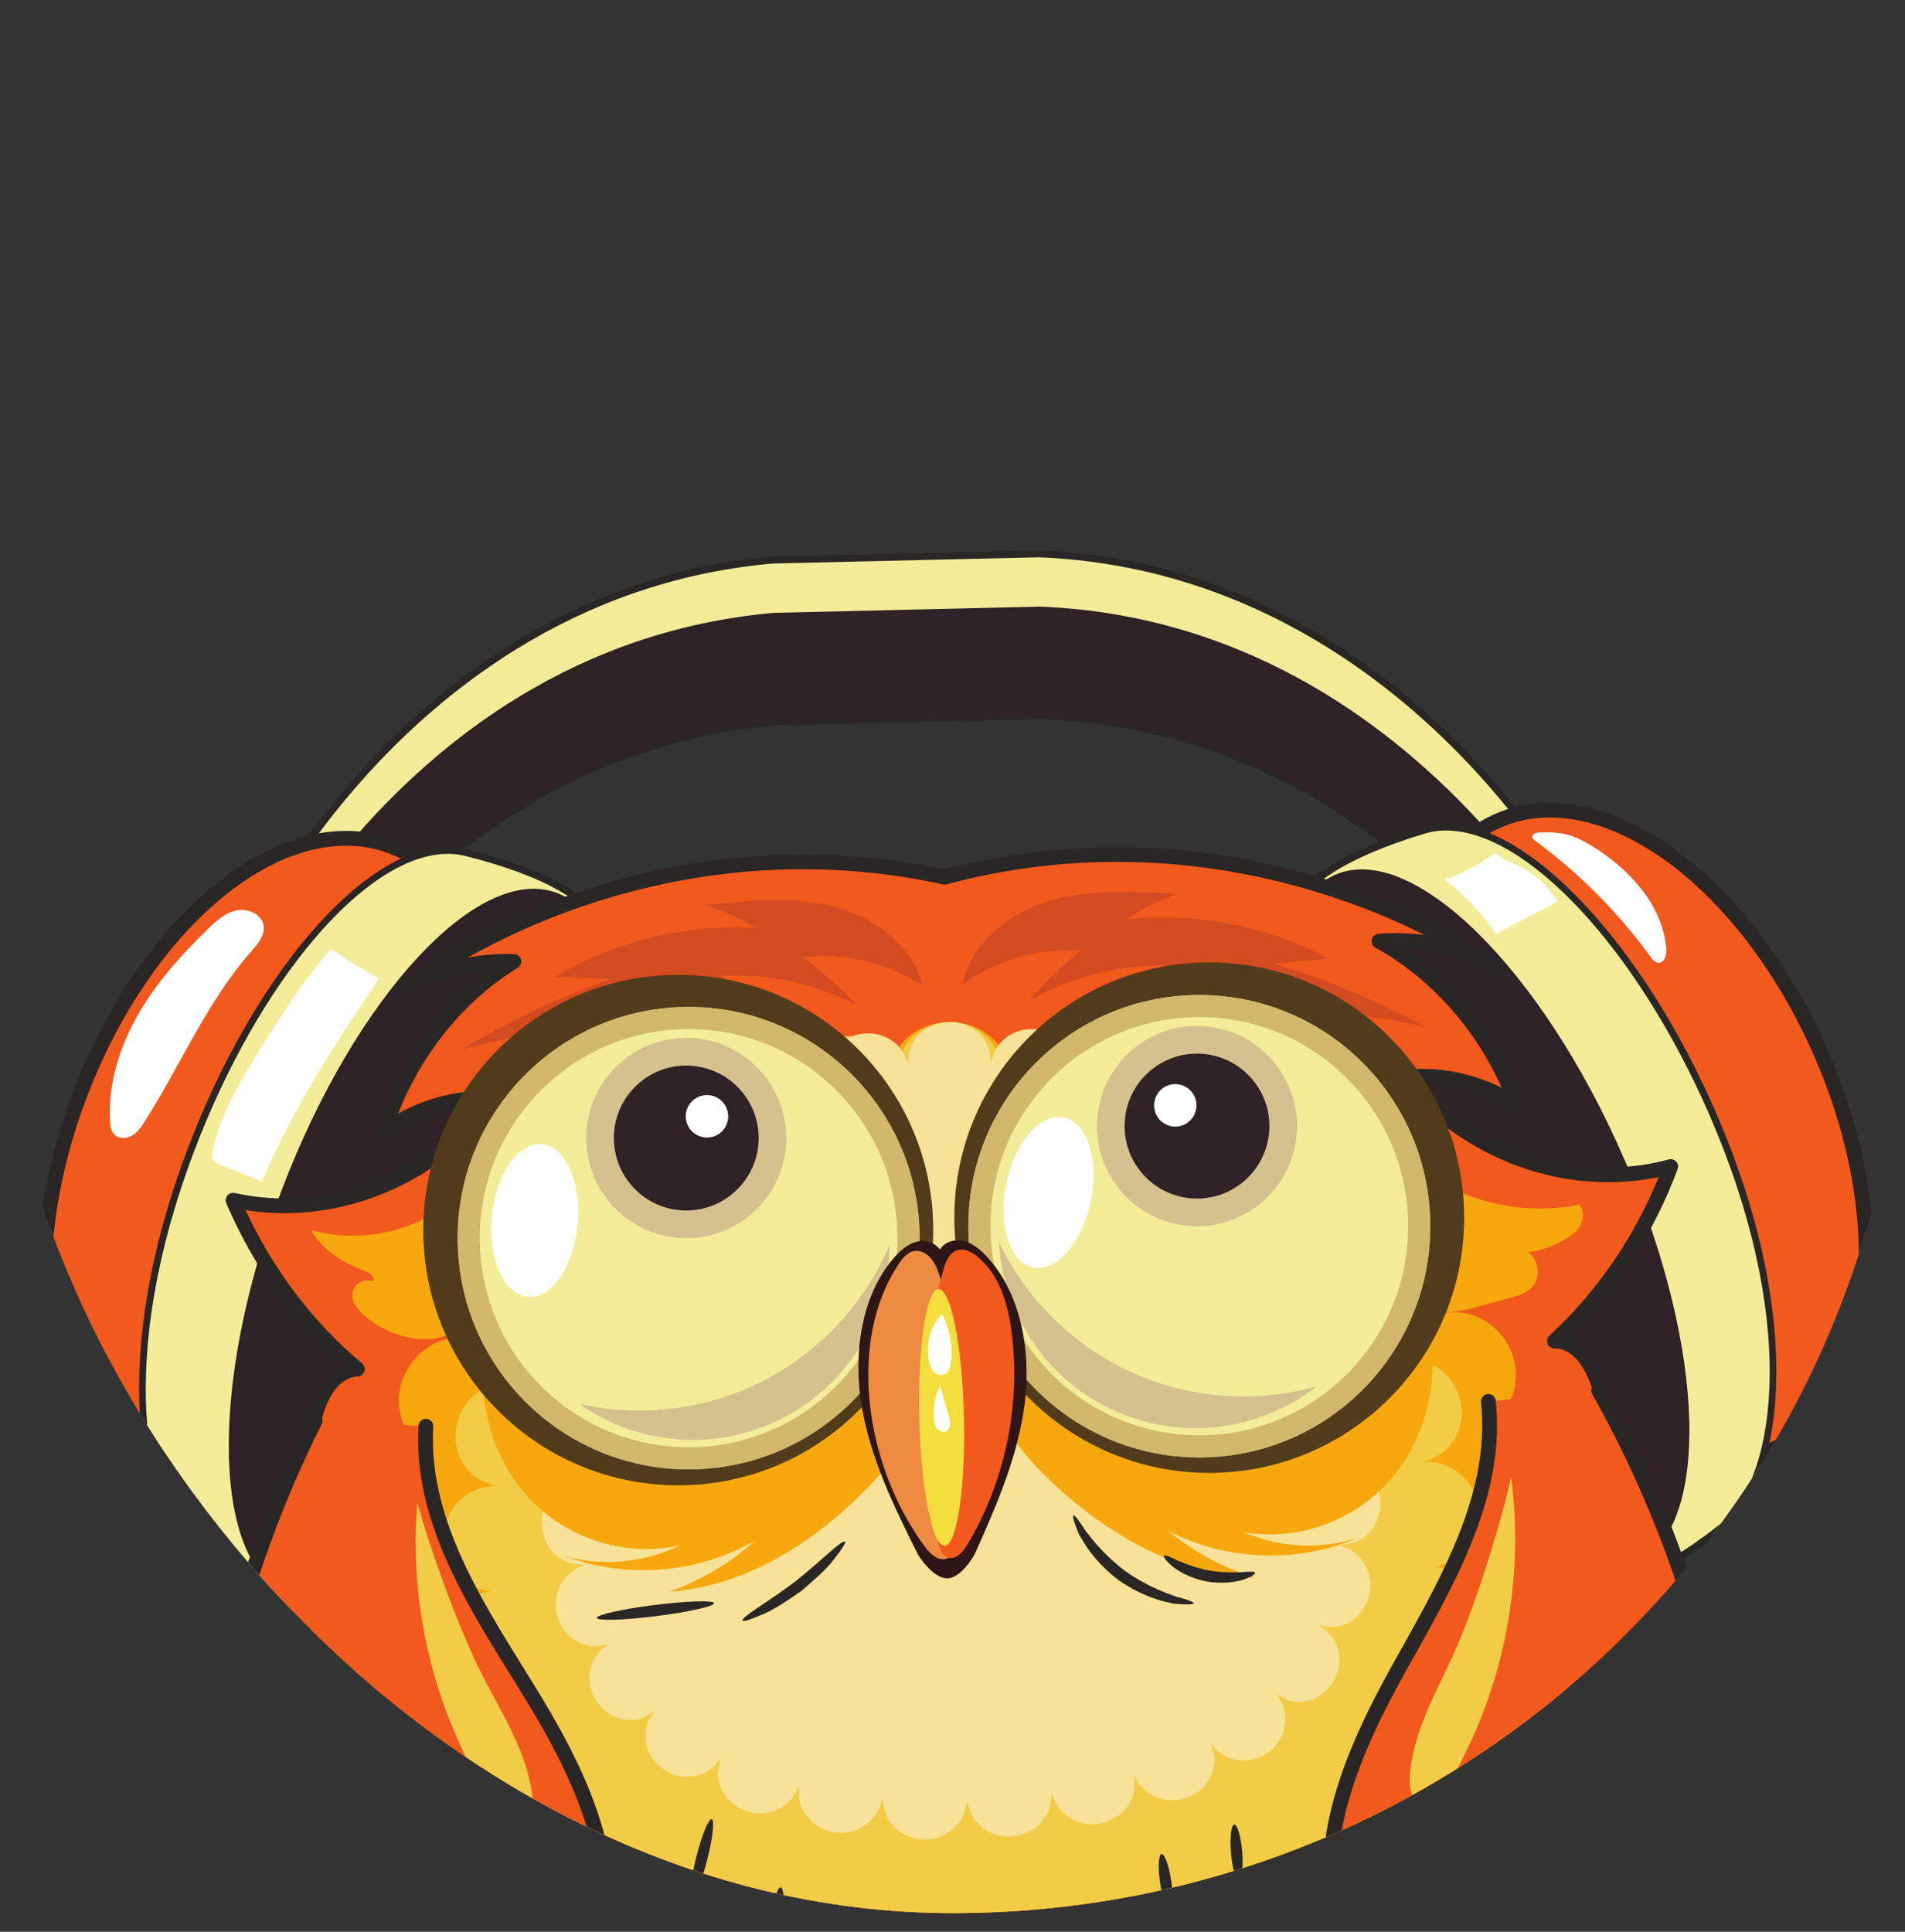 <svg width="72" height="73" viewBox="0 0 72 73" fill="none" xmlns="http://www.w3.org/2000/svg">
<rect x="0" y="0" width="72" height="73" fill="#333333" stroke="none"/>
<g clip-path="url(#clip0_5605_48579)">
<path d="M29.352 27.278L39.414 27.042C48.077 27.392 54.017 32.538 57.468 36.879L60.992 36.797C60.998 36.267 54.143 21.529 39.271 20.929L34.323 21.044L34.157 21.048L29.209 21.164C14.382 22.46 8.226 37.502 8.254 38.031L11.778 37.949C15.022 33.451 20.715 28.033 29.352 27.278Z" fill="#F3ED99"/>
<path d="M57.53 36.747L60.825 36.669C60.558 35.898 58.822 32.397 55.556 28.917C52.35 25.503 46.922 21.369 39.265 21.06L29.211 21.295C21.585 21.962 16.356 26.346 13.316 29.906C10.214 33.535 8.644 37.113 8.413 37.896L11.708 37.819C14.94 33.359 20.611 27.91 29.34 27.147L39.41 26.911C48.173 27.265 54.095 32.443 57.53 36.747ZM60.994 36.928L57.471 37.011C57.431 37.012 57.391 36.993 57.364 36.962C53.97 32.69 48.097 27.525 39.408 27.174L29.354 27.409C20.699 28.166 15.077 33.6 11.883 38.026C11.86 38.059 11.822 38.079 11.78 38.08L8.256 38.163C8.185 38.164 8.126 38.109 8.122 38.038C8.103 37.667 9.76 33.684 13.061 29.8C16.14 26.175 21.44 21.711 29.197 21.033L39.267 20.797C47.057 21.112 52.558 25.323 55.806 28.8C59.284 32.525 61.127 36.426 61.122 36.798C61.124 36.869 61.068 36.926 60.994 36.928Z" fill="#292625"/>
<path d="M29.352 27.278L39.413 27.043C49.435 27.448 55.816 34.271 58.91 38.842L61.038 38.792C61.044 38.262 54.189 23.524 39.317 22.923L34.369 23.039L34.203 23.043L29.255 23.159C14.428 24.455 8.272 39.497 8.3 40.026L10.431 39.976C13.308 35.266 19.36 28.151 29.352 27.278Z" fill="#2E2227"/>
<path d="M17.361 46.831C14.819 53.526 9.547 57.731 5.584 56.224C1.624 54.717 0.471 48.069 3.013 41.375C5.555 34.681 10.828 30.476 14.787 31.983C18.75 33.49 19.9 40.138 17.361 46.831Z" fill="#F2591D"/>
<path d="M12.978 31.958C9.36 32.042 5.37 35.956 3.276 41.474C0.793 48.014 1.872 54.513 5.683 55.963C6.221 56.167 6.795 56.263 7.394 56.249C11.014 56.165 15.005 52.251 17.099 46.733C18.311 43.541 18.714 40.266 18.238 37.51C17.77 34.806 16.508 32.937 14.689 32.244C14.154 32.04 13.576 31.944 12.978 31.958ZM7.407 56.807C6.738 56.823 6.089 56.715 5.485 56.485C1.388 54.926 0.16 48.103 2.754 41.276C4.927 35.55 9.127 31.489 12.965 31.399C13.637 31.384 14.283 31.492 14.886 31.722C16.899 32.487 18.285 34.509 18.787 37.415C19.281 40.268 18.867 43.648 17.621 46.931C15.447 52.656 11.248 56.718 7.407 56.807Z" fill="#292625"/>
<path d="M17.947 47.539C15.163 54.874 16.863 65.68 7.545 59.01C5.034 57.067 4.431 50.792 7.215 43.457C9.999 36.123 14.549 31.444 17.623 32.219C28.487 34.957 20.732 40.205 17.947 47.539Z" fill="#F3ED99"/>
<path d="M16.863 32.267C13.788 32.339 9.782 37.065 7.337 43.504C4.444 51.126 5.325 57.128 7.624 58.906C9.599 60.319 11.138 60.993 12.326 60.965C14.858 60.906 15.512 57.545 16.266 53.654C16.669 51.581 17.086 49.437 17.826 47.493C18.572 45.522 19.695 43.675 20.683 42.045C22.263 39.444 23.625 37.197 22.909 35.446C22.366 34.126 20.629 33.112 17.589 32.346C17.36 32.288 17.115 32.261 16.863 32.267ZM12.332 61.228C11.084 61.257 9.492 60.567 7.469 59.117C5.092 57.278 4.153 51.151 7.093 43.411C9.573 36.876 13.68 32.079 16.857 32.005C17.132 31.998 17.401 32.027 17.654 32.091C20.82 32.89 22.569 33.924 23.151 35.347C23.919 37.22 22.522 39.52 20.907 42.182C19.923 43.801 18.809 45.637 18.069 47.586C17.34 49.509 16.925 51.642 16.524 53.704C15.747 57.707 15.074 61.164 12.332 61.228Z" fill="#292625"/>
<path d="M21.375 49.064C18.591 56.398 13.931 61.43 10.967 60.303C8.006 59.176 7.858 52.316 10.642 44.982C13.429 37.648 18.087 32.616 21.05 33.743C24.014 34.871 24.159 41.73 21.375 49.064Z" fill="#2E2227"/>
<path d="M54.763 45.956C57.615 52.524 63.079 56.478 66.966 54.787C70.852 53.097 71.692 46.402 68.84 39.834C65.988 33.267 60.524 29.313 56.639 31.003C52.752 32.694 51.913 39.389 54.763 45.956Z" fill="#F2591D"/>
<path d="M58.443 30.894C57.847 30.908 57.276 31.031 56.751 31.26C53.011 32.886 52.235 39.429 55.021 45.845C57.371 51.259 61.54 54.982 65.161 54.897C65.759 54.883 66.328 54.76 66.853 54.531C68.641 53.755 69.811 51.828 70.152 49.105C70.502 46.33 69.943 43.077 68.583 39.946C66.233 34.531 62.064 30.809 58.443 30.894ZM65.174 55.455C61.333 55.545 56.948 51.685 54.509 46.068C51.601 39.369 52.506 32.497 56.529 30.747C57.121 30.49 57.761 30.351 58.43 30.335C62.271 30.245 66.656 34.106 69.095 39.723C70.493 42.945 71.066 46.301 70.707 49.175C70.34 52.101 69.05 54.185 67.078 55.043C66.483 55.301 65.843 55.44 65.174 55.455Z" fill="#292625"/>
<path d="M54.211 46.691C57.336 53.887 56.144 64.761 65.139 57.662C67.556 55.604 67.865 49.307 64.741 42.111C61.617 34.915 56.853 30.454 53.819 31.372C43.095 34.615 51.087 39.495 54.211 46.691Z" fill="#F3ED99"/>
<path d="M54.581 31.385C54.329 31.39 54.086 31.428 53.859 31.497C50.859 32.404 49.17 33.499 48.69 34.843C48.057 36.625 49.523 38.806 51.223 41.331C52.286 42.912 53.494 44.704 54.332 46.639C55.161 48.546 55.678 50.667 56.178 52.72C57.113 56.572 57.923 59.898 60.455 59.839C61.644 59.811 63.149 59.066 65.059 57.559C67.267 55.678 67.869 49.641 64.622 42.163C61.878 35.846 57.656 31.313 54.581 31.385ZM60.461 60.102C57.72 60.166 56.886 56.744 55.922 52.782C55.425 50.741 54.911 48.63 54.093 46.743C53.26 44.831 52.064 43.049 51.006 41.477C49.268 38.894 47.764 36.662 48.444 34.755C48.959 33.306 50.654 32.192 53.782 31.246C54.033 31.17 54.3 31.128 54.575 31.122C57.752 31.048 62.078 35.647 64.862 42.059C68.16 49.653 67.509 55.817 65.224 57.762C63.265 59.308 61.708 60.073 60.461 60.102Z" fill="#292625"/>
<path d="M50.859 48.374C53.983 55.57 58.874 60.378 61.779 59.114C64.687 57.849 64.513 50.99 61.386 43.795C58.262 36.599 53.372 31.791 50.467 33.055C47.559 34.32 47.732 41.178 50.859 48.374Z" fill="#2E2227"/>
<path d="M58.752 50.675C60.676 48.911 62.198 46.627 63.147 44.082C59.581 45.057 55.559 43.705 53.1 40.706C54.561 40.547 56.066 40.92 57.325 41.753C56.349 39.098 54.459 36.854 52.119 35.567C53.638 35.436 55.19 35.783 56.542 36.557C50.405 32.557 42.834 31.287 35.901 33.097C35.836 33.114 35.771 33.132 35.705 33.149C35.639 33.135 35.573 33.12 35.507 33.106C28.5 31.622 20.997 33.245 15.054 37.528C16.368 36.692 17.902 36.272 19.425 36.333C17.145 37.727 15.365 40.058 14.515 42.755C15.73 41.864 17.219 41.421 18.686 41.511C16.37 44.622 12.415 46.16 8.808 45.354C9.875 47.851 11.501 50.062 13.507 51.734C12.191 51.81 11.732 53.653 11.651 55.09C11.35 60.301 11.303 65.582 12.281 70.699C13.259 75.816 15.332 80.799 18.779 84.436C22.225 88.074 27.149 90.215 31.869 89.396C33.607 89.094 35.295 88.412 36.985 87.822C38.7 88.333 40.421 88.935 42.169 89.155C46.924 89.752 51.743 87.383 55.015 83.588C58.286 79.793 60.126 74.719 60.863 69.562C61.601 64.404 61.307 59.132 60.763 53.94C60.611 52.509 60.067 50.689 58.752 50.675Z" fill="#F2591D"/>
<path d="M36.978 87.543C37.007 87.542 37.036 87.546 37.065 87.554C37.385 87.65 37.707 87.748 38.03 87.848C39.394 88.267 40.806 88.702 42.204 88.878C42.767 88.948 43.346 88.978 43.923 88.964C47.814 88.873 51.881 86.795 54.802 83.406C57.78 79.952 59.781 75.151 60.586 69.522C61.365 64.09 60.971 58.612 60.485 53.969C60.333 52.519 59.797 50.965 58.747 50.954C58.632 50.953 58.53 50.882 58.488 50.775C58.449 50.668 58.478 50.547 58.562 50.469C60.331 48.847 61.752 46.785 62.691 44.479C62.142 44.594 61.579 44.658 61.01 44.672C57.925 44.744 54.888 43.328 52.883 40.883C52.818 40.804 52.803 40.695 52.84 40.6C52.88 40.505 52.967 40.439 53.069 40.428C54.311 40.292 55.616 40.536 56.76 41.106C55.747 38.845 54.038 36.942 51.985 35.812C51.876 35.753 51.821 35.63 51.847 35.51C51.87 35.389 51.973 35.3 52.093 35.289C52.683 35.239 53.274 35.257 53.859 35.34C50.076 33.449 45.832 32.478 41.64 32.576C39.717 32.621 37.809 32.887 35.972 33.367L35.779 33.419C35.735 33.431 35.69 33.432 35.645 33.422L35.45 33.379C33.593 32.986 31.675 32.81 29.752 32.855C25.559 32.953 21.363 34.121 17.676 36.187C18.253 36.076 18.846 36.03 19.434 36.054C19.558 36.059 19.662 36.143 19.694 36.262C19.725 36.381 19.673 36.507 19.57 36.571C17.569 37.795 15.954 39.776 15.047 42.082C16.164 41.459 17.453 41.155 18.702 41.233C18.805 41.239 18.895 41.301 18.94 41.394C18.981 41.487 18.971 41.596 18.91 41.678C17.021 44.214 14.052 45.77 10.966 45.843C10.4 45.856 9.834 45.818 9.281 45.729C10.326 47.989 11.843 49.983 13.685 51.52C13.773 51.593 13.808 51.713 13.771 51.822C13.736 51.93 13.636 52.006 13.523 52.013C12.475 52.073 12.013 53.65 11.929 55.105C11.66 59.766 11.523 65.257 12.555 70.646C13.623 76.232 15.846 80.934 18.982 84.244C22.058 87.493 26.218 89.378 30.109 89.287C30.687 89.274 31.26 89.218 31.822 89.121C33.211 88.88 34.601 88.38 35.944 87.896C36.261 87.782 36.577 87.669 36.894 87.558C36.92 87.549 36.949 87.543 36.978 87.543ZM43.936 89.522C43.333 89.536 42.725 89.506 42.136 89.432C40.688 89.25 39.252 88.808 37.864 88.381C37.573 88.292 37.282 88.202 36.991 88.115C36.705 88.216 36.418 88.319 36.132 88.422C34.765 88.913 33.355 89.421 31.916 89.671C31.328 89.773 30.726 89.831 30.122 89.846C26.077 89.94 21.76 87.99 18.576 84.628C15.368 81.241 13.095 76.442 12.006 70.751C10.965 65.301 11.101 59.768 11.371 55.073C11.476 53.246 12.043 52.003 12.92 51.597C11.068 49.943 9.561 47.833 8.55 45.464C8.511 45.367 8.527 45.256 8.593 45.175C8.66 45.095 8.767 45.059 8.869 45.081C9.545 45.233 10.248 45.301 10.953 45.285C13.687 45.221 16.326 43.922 18.117 41.782C16.899 41.822 15.681 42.247 14.677 42.981C14.581 43.052 14.448 43.053 14.351 42.982C14.253 42.912 14.21 42.786 14.247 42.671C15.014 40.242 16.531 38.089 18.479 36.637C17.324 36.744 16.202 37.129 15.203 37.764C15.076 37.845 14.908 37.81 14.823 37.685C14.739 37.56 14.769 37.39 14.89 37.302C19.197 34.197 24.471 32.42 29.739 32.296C31.707 32.25 33.667 32.431 35.566 32.833L35.698 32.862L35.831 32.827C37.71 32.336 39.659 32.064 41.627 32.018C46.882 31.895 52.22 33.417 56.661 36.303C56.754 36.347 56.822 36.44 56.825 36.551C56.828 36.705 56.705 36.833 56.553 36.836C56.55 36.836 56.548 36.837 56.548 36.837C56.498 36.838 56.448 36.826 56.402 36.8C55.375 36.212 54.236 35.88 53.077 35.827C55.075 37.178 56.685 39.238 57.568 41.609C57.592 41.649 57.609 41.696 57.61 41.747C57.614 41.901 57.491 42.029 57.336 42.033C57.336 42.033 57.333 42.033 57.331 42.033C57.276 42.034 57.22 42.019 57.172 41.986C56.135 41.3 54.898 40.933 53.68 40.95C55.568 43.003 58.266 44.177 60.997 44.114C61.705 44.097 62.404 43.996 63.072 43.813C63.173 43.785 63.279 43.817 63.352 43.894C63.422 43.971 63.443 44.082 63.406 44.18C62.509 46.594 61.103 48.772 59.33 50.511C60.226 50.876 60.848 52.091 61.04 53.911C61.53 58.588 61.924 64.109 61.139 69.601C60.318 75.337 58.272 80.236 55.226 83.771C52.202 87.278 47.982 89.428 43.936 89.522Z" fill="#292625"/>
<path d="M30.342 36.17C31.913 35.991 33.542 36.377 34.864 37.243C34.47 35.681 32.962 34.604 31.396 34.228C29.831 33.853 28.195 34.044 26.592 34.2C27.289 34.392 27.958 34.686 28.571 35.072C25.934 34.905 23.253 35.558 20.991 36.917C21.682 36.944 22.375 36.971 23.069 36.998C21.108 37.697 19.218 38.594 17.44 39.672C21.5 38.477 25.956 38.68 29.894 40.238C29.919 38.735 28.49 37.672 27.214 36.878C28.991 36.778 30.793 37.159 32.377 37.971C31.75 37.316 31.069 36.712 30.342 36.17Z" fill="#D34B20"/>
<path d="M40.842 35.924C39.264 35.818 37.656 36.281 36.375 37.208C36.695 35.629 38.152 34.483 39.695 34.034C41.241 33.586 42.887 33.7 44.496 33.781C43.808 34.005 43.154 34.33 42.56 34.744C45.186 34.454 47.895 34.981 50.218 36.233C49.529 36.292 48.837 36.352 48.146 36.411C50.137 37.017 52.067 37.825 53.893 38.818C49.783 37.815 45.34 38.226 41.48 39.966C41.384 38.467 42.762 37.338 44 36.485C42.22 36.468 40.438 36.933 38.894 37.818C39.489 37.134 40.141 36.5 40.842 35.924Z" fill="#D34B20"/>
<path d="M52.842 46.94C52.826 46.395 52.842 45.816 53.133 45.353C53.335 45.029 53.665 44.788 54.036 44.695C54.12 44.674 54.208 44.66 54.293 44.667C54.448 44.679 54.586 44.756 54.724 44.827C56.234 45.61 58.014 45.86 59.684 45.524C59.869 45.724 59.867 46.05 59.738 46.292C59.61 46.533 59.38 46.705 59.142 46.842C58.72 47.088 58.249 47.254 57.762 47.326C58.178 47.612 58.247 48.288 57.896 48.651C57.68 48.873 57.367 48.964 57.07 49.046C56.681 49.153 56.293 49.26 55.904 49.367C55.263 49.544 54.555 49.717 53.953 49.432C53.52 49.228 53.216 48.809 53.053 48.358C52.89 47.906 52.858 47.42 52.842 46.94Z" fill="#F7A80E"/>
<path d="M15.814 50.593C16.106 50.619 16.405 50.61 16.684 50.527C17.643 50.243 18.174 49.148 18.137 48.147C18.098 47.147 17.622 46.222 17.15 45.341C15.677 46.555 13.603 46.997 11.767 46.487C12.179 47.253 12.983 47.734 13.801 48.029C13.978 48.093 14.203 48.266 14.091 48.419C13.794 48.296 13.412 48.489 13.336 48.799C13.254 49.138 13.496 49.468 13.756 49.7C14.324 50.205 15.056 50.523 15.814 50.593Z" fill="#F7A80E"/>
<path d="M59.812 64.607C59.465 63.778 58.667 63.226 57.766 63.203C57.766 63.217 58.49 62.972 58.573 62.928C58.879 62.763 59.141 62.526 59.345 62.243C59.708 61.731 59.835 61.088 59.744 60.471C59.564 59.281 58.49 58.375 57.28 58.465C57.277 58.459 57.277 58.453 57.277 58.447C58.548 58.156 59.25 56.848 58.909 55.61C58.754 55.052 58.43 54.565 57.947 54.239C57.67 54.053 57.352 53.937 57.023 53.895C56.918 53.882 56.05 53.939 56.061 53.966C57.227 53.394 57.626 51.955 57.001 50.829C56.379 49.709 55.008 49.224 53.866 49.895C53.874 49.905 54.354 49.316 54.402 49.233C54.553 48.96 54.64 48.658 54.667 48.346C54.718 47.718 54.483 47.079 54.065 46.613C53.208 45.662 51.765 45.498 50.802 46.398C50.805 46.402 51.131 45.775 51.158 45.689C51.258 45.376 51.285 45.046 51.24 44.72C51.155 44.099 50.793 43.541 50.293 43.171C49.262 42.401 47.788 42.571 47.044 43.651C47.055 43.657 47.237 42.923 47.243 42.828C47.267 42.49 47.206 42.151 47.075 41.838C46.847 41.288 46.393 40.853 45.852 40.612C44.679 40.081 43.279 40.564 42.785 41.777C42.787 41.778 42.818 41.076 42.808 40.986C42.766 40.661 42.651 40.354 42.477 40.079C42.158 39.579 41.638 39.232 41.068 39.09C39.782 38.769 38.448 39.532 38.222 40.87C38.23 40.871 38.086 40.13 38.053 40.041C37.941 39.75 37.767 39.49 37.544 39.274C37.093 38.837 36.457 38.595 35.828 38.623C35.188 38.652 34.59 38.889 34.149 39.361C33.937 39.588 33.778 39.859 33.682 40.155C33.65 40.246 33.547 40.993 33.555 40.991C33.267 39.705 31.992 39.034 30.746 39.325C30.167 39.459 29.645 39.827 29.323 40.325C29.146 40.6 29.03 40.908 28.993 41.234C28.979 41.334 29.03 42.139 29.045 42.134C28.487 40.945 27.095 40.561 25.942 41.116C25.379 41.388 24.936 41.89 24.74 42.484C24.647 42.766 24.612 43.062 24.64 43.358C24.65 43.458 24.873 44.235 24.886 44.227C24.087 43.183 22.642 43.108 21.637 43.897C21.144 44.284 20.819 44.87 20.755 45.492C20.725 45.788 20.756 46.085 20.846 46.369C20.878 46.464 21.264 47.176 21.277 47.164C20.268 46.314 18.84 46.555 18.031 47.546C17.214 48.54 17.373 50.032 18.409 50.799C18.412 50.794 17.737 50.587 17.648 50.575C17.316 50.531 16.973 50.562 16.658 50.675C16.051 50.89 15.597 51.34 15.314 51.91C14.742 53.065 15.232 54.486 16.42 54.995C16.43 54.967 15.558 54.955 15.454 54.973C15.127 55.031 14.815 55.164 14.549 55.365C14.082 55.716 13.79 56.219 13.661 56.783C13.514 57.435 13.64 58.139 14.041 58.678C14.215 58.914 14.438 59.114 14.691 59.262C14.77 59.307 15.435 59.56 15.438 59.553C14.298 59.524 13.299 60.372 13.099 61.488C12.861 62.845 13.782 64.184 15.186 64.29C15.186 64.275 14.45 64.484 14.367 64.524C14.084 64.659 13.829 64.853 13.625 65.091C13.216 65.566 13.036 66.2 13.082 66.819C13.128 67.418 13.372 67.975 13.807 68.393C14.035 68.61 14.309 68.771 14.606 68.871C14.704 68.903 15.57 69.025 15.564 68.991C14.259 69.299 13.609 70.607 13.943 71.867C14.096 72.445 14.499 72.965 15.015 73.262C15.308 73.432 15.633 73.532 15.975 73.544C16.07 73.547 16.917 73.427 16.901 73.391C15.664 74.034 15.42 75.528 16.163 76.651C16.49 77.147 17.034 77.524 17.622 77.63C17.941 77.687 18.272 77.677 18.582 77.585C18.676 77.558 19.49 77.142 19.45 77.101C18.518 78.103 18.764 79.634 19.858 80.402C20.944 81.161 22.424 80.932 23.103 79.751C23.087 79.743 22.933 80.464 22.93 80.549C22.914 80.887 22.975 81.232 23.121 81.538C23.392 82.107 23.885 82.542 24.478 82.743C25.698 83.183 27.06 82.586 27.456 81.326C27.448 81.325 27.467 82.035 27.485 82.123C27.547 82.448 27.683 82.752 27.876 83.02C28.22 83.498 28.755 83.798 29.325 83.917C30.607 84.186 31.895 83.357 32.111 82.051C32.108 82.051 32.235 82.738 32.266 82.824C32.375 83.133 32.555 83.412 32.781 83.649C33.206 84.092 33.807 84.323 34.414 84.345C35.668 84.4 36.793 83.452 36.855 82.18C36.86 82.179 37.04 82.805 37.076 82.883C37.209 83.161 37.398 83.409 37.629 83.61C38.127 84.041 38.783 84.238 39.435 84.172C40.014 84.113 40.578 83.872 40.977 83.439C41.194 83.203 41.364 82.919 41.467 82.614C41.501 82.519 41.619 81.727 41.606 81.729C41.892 82.954 43.149 83.729 44.379 83.446C44.946 83.315 45.482 83.008 45.828 82.529C46.018 82.261 46.153 81.951 46.214 81.627C46.232 81.529 46.234 80.717 46.216 80.723C46.686 81.951 48.068 82.475 49.262 81.976C49.818 81.764 50.275 81.324 50.523 80.783C50.663 80.479 50.728 80.151 50.713 79.816C50.708 79.722 50.526 78.918 50.5 78.932C51.225 80.066 52.718 80.248 53.762 79.445C54.822 78.632 55.023 77.112 54.06 76.137C54.04 76.158 54.704 76.516 54.784 76.544C55.107 76.655 55.451 76.675 55.786 76.623C56.426 76.523 56.978 76.108 57.328 75.573C58.05 74.433 57.721 72.931 56.473 72.341C56.466 72.363 57.198 72.467 57.282 72.465C57.628 72.46 57.962 72.364 58.262 72.192C58.814 71.876 59.224 71.32 59.364 70.697C59.652 69.423 58.932 68.142 57.616 67.896C57.609 67.945 58.565 67.735 58.666 67.69C59.043 67.522 59.36 67.25 59.59 66.907C60.037 66.24 60.118 65.349 59.812 64.607C59.935 64.904 59.687 64.311 59.812 64.607Z" fill="#F7A80E"/>
<path d="M55.931 60.392C55.642 59.697 54.972 59.234 54.218 59.215C54.218 59.226 54.825 59.022 54.895 58.984C55.152 58.846 55.37 58.648 55.538 58.411C55.843 57.982 55.951 57.443 55.873 56.926C55.724 55.929 54.824 55.17 53.81 55.245C53.807 55.24 53.807 55.236 53.807 55.231C54.873 54.986 55.461 53.891 55.174 52.854C55.045 52.386 54.773 51.978 54.368 51.706C54.138 51.55 53.871 51.452 53.594 51.417C53.508 51.406 52.779 51.454 52.79 51.477C53.766 50.997 54.1 49.792 53.576 48.849C53.056 47.91 51.907 47.504 50.951 48.066C50.957 48.075 51.36 47.581 51.398 47.512C51.526 47.283 51.599 47.03 51.622 46.769C51.665 46.242 51.468 45.707 51.115 45.316C50.398 44.52 49.19 44.382 48.384 45.137C48.386 45.139 48.658 44.615 48.682 44.543C48.765 44.28 48.788 44.004 48.75 43.73C48.677 43.21 48.378 42.743 47.958 42.433C47.093 41.788 45.859 41.93 45.235 42.836C45.243 42.84 45.397 42.225 45.403 42.146C45.422 41.862 45.371 41.578 45.262 41.316C45.071 40.856 44.689 40.491 44.238 40.289C43.254 39.845 42.079 40.249 41.667 41.265C41.667 41.266 41.696 40.678 41.686 40.602C41.653 40.33 41.556 40.073 41.408 39.842C41.141 39.424 40.707 39.133 40.229 39.014C39.149 38.745 38.035 39.384 37.843 40.505C37.851 40.506 37.732 39.885 37.701 39.811C37.609 39.567 37.465 39.349 37.276 39.168C36.898 38.802 36.365 38.599 35.838 38.623C35.303 38.647 34.801 38.846 34.433 39.241C34.253 39.431 34.12 39.659 34.039 39.907C34.014 39.983 33.926 40.608 33.934 40.607C33.694 39.529 32.625 38.967 31.581 39.211C31.095 39.324 30.659 39.632 30.39 40.049C30.241 40.279 30.145 40.537 30.112 40.81C30.101 40.894 30.145 41.568 30.155 41.564C29.689 40.568 28.523 40.246 27.558 40.711C27.085 40.939 26.712 41.36 26.55 41.857C26.472 42.094 26.441 42.342 26.468 42.59C26.475 42.673 26.661 43.325 26.674 43.317C26.002 42.443 24.793 42.38 23.95 43.041C23.538 43.365 23.266 43.856 23.212 44.377C23.187 44.626 23.211 44.875 23.287 45.112C23.315 45.192 23.639 45.788 23.649 45.778C22.803 45.066 21.608 45.268 20.927 46.098C20.245 46.931 20.377 48.181 21.245 48.823C21.248 48.819 20.682 48.646 20.608 48.636C20.329 48.599 20.044 48.625 19.778 48.719C19.27 48.9 18.888 49.276 18.652 49.754C18.174 50.721 18.585 51.912 19.579 52.338C19.587 52.315 18.857 52.305 18.77 52.32C18.496 52.369 18.236 52.48 18.011 52.649C17.622 52.943 17.375 53.364 17.267 53.837C17.144 54.383 17.252 54.972 17.585 55.424C17.732 55.622 17.919 55.789 18.13 55.914C18.196 55.952 18.755 56.163 18.755 56.157C17.802 56.133 16.965 56.843 16.798 57.778C16.596 58.915 17.368 60.036 18.543 60.125C18.546 60.113 17.93 60.288 17.858 60.322C17.621 60.435 17.41 60.597 17.239 60.797C16.896 61.195 16.743 61.726 16.784 62.244C16.822 62.746 17.025 63.213 17.39 63.563C17.581 63.744 17.812 63.88 18.061 63.964C18.14 63.99 18.867 64.092 18.864 64.064C17.77 64.322 17.226 65.417 17.505 66.473C17.632 66.958 17.971 67.393 18.402 67.642C18.649 67.784 18.922 67.868 19.205 67.878C19.284 67.881 19.996 67.78 19.982 67.75C18.945 68.289 18.743 69.54 19.363 70.481C19.638 70.897 20.092 71.213 20.585 71.301C20.854 71.35 21.129 71.34 21.392 71.264C21.468 71.241 22.15 70.892 22.118 70.859C21.337 71.697 21.543 72.98 22.461 73.624C23.368 74.259 24.611 74.067 25.178 73.079C25.165 73.071 25.037 73.675 25.034 73.747C25.019 74.03 25.071 74.319 25.192 74.576C25.419 75.052 25.831 75.416 26.329 75.585C27.354 75.954 28.492 75.453 28.824 74.398C28.819 74.396 28.835 74.992 28.85 75.065C28.901 75.337 29.017 75.592 29.177 75.817C29.465 76.217 29.915 76.469 30.389 76.569C31.463 76.794 32.544 76.099 32.723 75.005C32.723 75.005 32.829 75.581 32.854 75.653C32.947 75.911 33.096 76.146 33.285 76.344C33.643 76.715 34.146 76.908 34.656 76.927C35.704 76.973 36.646 76.178 36.7 75.113C36.703 75.112 36.854 75.636 36.885 75.702C36.995 75.935 37.155 76.143 37.348 76.312C37.763 76.672 38.316 76.838 38.86 76.782C39.345 76.733 39.818 76.531 40.151 76.168C40.335 75.97 40.476 75.733 40.562 75.477C40.589 75.397 40.689 74.734 40.679 74.735C40.921 75.761 41.973 76.41 43.002 76.174C43.477 76.064 43.928 75.807 44.215 75.406C44.375 75.181 44.487 74.921 44.538 74.65C44.555 74.568 44.557 73.888 44.542 73.892C44.936 74.922 46.093 75.36 47.094 74.943C47.56 74.765 47.942 74.396 48.15 73.943C48.267 73.688 48.321 73.413 48.309 73.133C48.305 73.054 48.153 72.38 48.132 72.392C48.737 73.342 49.987 73.495 50.864 72.822C51.751 72.14 51.921 70.867 51.111 70.05C51.096 70.068 51.654 70.368 51.721 70.391C51.988 70.485 52.277 70.501 52.56 70.457C53.093 70.374 53.557 70.026 53.852 69.578C54.454 68.623 54.18 67.365 53.135 66.871C53.127 66.888 53.741 66.976 53.812 66.974C54.1 66.97 54.382 66.89 54.633 66.746C55.094 66.481 55.438 66.015 55.557 65.493C55.797 64.426 55.192 63.353 54.092 63.147C54.085 63.188 54.887 63.012 54.97 62.974C55.287 62.833 55.552 62.605 55.745 62.318C56.12 61.759 56.187 61.012 55.931 60.392C56.034 60.64 55.828 60.143 55.931 60.392Z" fill="#F2CC46"/>
<path d="M52.05 56.175C51.816 55.615 51.277 55.242 50.667 55.227C50.668 55.236 51.157 55.071 51.214 55.041C51.422 54.929 51.599 54.769 51.734 54.578C51.98 54.232 52.067 53.798 52.005 53.381C51.884 52.577 51.158 51.965 50.341 52.026C50.338 52.022 50.338 52.018 50.338 52.014C51.197 51.817 51.67 50.934 51.44 50.097C51.334 49.721 51.119 49.392 50.791 49.172C50.604 49.046 50.39 48.967 50.166 48.939C50.095 48.93 49.51 48.969 49.516 48.987C50.305 48.601 50.574 47.629 50.152 46.868C49.732 46.111 48.806 45.784 48.034 46.237C48.04 46.244 48.364 45.846 48.397 45.79C48.5 45.605 48.558 45.401 48.574 45.191C48.611 44.766 48.452 44.335 48.169 44.02C47.589 43.377 46.615 43.267 45.965 43.875C45.968 43.877 46.187 43.454 46.206 43.396C46.275 43.184 46.291 42.961 46.259 42.741C46.202 42.322 45.96 41.945 45.62 41.695C44.923 41.175 43.928 41.289 43.425 42.019C43.434 42.023 43.556 41.527 43.559 41.463C43.575 41.234 43.536 41.005 43.447 40.794C43.294 40.423 42.987 40.129 42.621 39.966C41.828 39.608 40.883 39.934 40.548 40.753C40.55 40.754 40.571 40.279 40.564 40.218C40.538 39.999 40.46 39.792 40.34 39.606C40.124 39.268 39.775 39.034 39.389 38.938C38.518 38.721 37.619 39.236 37.467 40.14C37.472 40.141 37.374 39.641 37.352 39.58C37.276 39.384 37.159 39.208 37.009 39.062C36.703 38.767 36.274 38.603 35.849 38.623C35.419 38.642 35.013 38.802 34.713 39.121C34.572 39.274 34.464 39.458 34.398 39.658C34.378 39.719 34.309 40.223 34.314 40.222C34.118 39.353 33.257 38.9 32.416 39.096C32.024 39.187 31.673 39.436 31.455 39.772C31.336 39.958 31.257 40.166 31.23 40.386C31.222 40.453 31.258 40.998 31.268 40.994C30.89 40.191 29.949 39.932 29.171 40.306C28.789 40.49 28.49 40.83 28.36 41.231C28.296 41.421 28.272 41.621 28.293 41.821C28.299 41.889 28.448 42.414 28.459 42.407C27.917 41.703 26.942 41.652 26.264 42.185C25.929 42.447 25.71 42.842 25.667 43.263C25.648 43.463 25.666 43.663 25.728 43.855C25.751 43.919 26.011 44.4 26.019 44.392C25.339 43.818 24.374 43.981 23.825 44.65C23.276 45.322 23.381 46.33 24.081 46.847C24.084 46.844 23.627 46.704 23.569 46.696C23.342 46.666 23.112 46.688 22.898 46.764C22.489 46.909 22.181 47.212 21.991 47.598C21.605 48.378 21.937 49.338 22.738 49.682C22.745 49.663 22.155 49.655 22.087 49.667C21.864 49.707 21.654 49.796 21.473 49.932C21.159 50.169 20.962 50.509 20.874 50.89C20.776 51.33 20.861 51.806 21.132 52.17C21.249 52.33 21.399 52.465 21.572 52.564C21.622 52.595 22.073 52.766 22.075 52.761C21.305 52.741 20.631 53.314 20.497 54.068C20.334 54.985 20.956 55.889 21.903 55.961C21.903 55.951 21.407 56.092 21.35 56.119C21.161 56.21 20.988 56.342 20.85 56.502C20.574 56.823 20.453 57.251 20.484 57.669C20.514 58.074 20.68 58.45 20.973 58.733C21.126 58.879 21.312 58.988 21.514 59.056C21.577 59.077 22.164 59.159 22.161 59.136C21.279 59.345 20.84 60.228 21.065 61.079C21.169 61.47 21.442 61.821 21.79 62.022C21.987 62.136 22.207 62.204 22.438 62.212C22.501 62.214 23.074 62.133 23.063 62.109C22.228 62.543 22.062 63.553 22.563 64.311C22.786 64.646 23.152 64.901 23.55 64.972C23.766 65.011 23.989 65.004 24.2 64.942C24.263 64.923 24.813 64.642 24.786 64.615C24.156 65.291 24.322 66.326 25.061 66.845C25.793 67.358 26.794 67.203 27.253 66.405C27.243 66.4 27.139 66.886 27.137 66.944C27.124 67.173 27.167 67.406 27.266 67.612C27.448 67.997 27.781 68.29 28.183 68.427C29.006 68.724 29.926 68.32 30.192 67.469C30.187 67.468 30.201 67.948 30.213 68.007C30.255 68.227 30.349 68.432 30.479 68.614C30.709 68.936 31.071 69.139 31.456 69.219C32.322 69.401 33.191 68.841 33.338 67.959C33.338 67.959 33.422 68.423 33.442 68.481C33.518 68.69 33.638 68.879 33.791 69.038C34.079 69.338 34.484 69.494 34.894 69.508C35.74 69.546 36.5 68.905 36.543 68.046C36.545 68.046 36.668 68.468 36.693 68.521C36.781 68.709 36.909 68.876 37.067 69.012C37.402 69.303 37.846 69.436 38.286 69.392C38.676 69.352 39.058 69.189 39.327 68.897C39.473 68.737 39.589 68.545 39.658 68.339C39.68 68.275 39.762 67.74 39.751 67.741C39.947 68.569 40.796 69.092 41.624 68.901C42.008 68.812 42.37 68.606 42.604 68.281C42.734 68.101 42.824 67.891 42.863 67.672C42.877 67.606 42.88 67.058 42.867 67.061C43.183 67.892 44.118 68.245 44.924 67.909C45.301 67.765 45.609 67.468 45.777 67.102C45.869 66.897 45.914 66.675 45.903 66.449C45.902 66.385 45.779 65.842 45.761 65.852C46.251 66.618 47.257 66.741 47.963 66.198C48.68 65.649 48.816 64.622 48.166 63.964C48.15 63.978 48.602 64.22 48.655 64.239C48.872 64.314 49.106 64.327 49.331 64.292C49.762 64.224 50.136 63.944 50.372 63.583C50.861 62.813 50.638 61.798 49.796 61.4C49.788 61.414 50.284 61.484 50.341 61.483C50.575 61.48 50.802 61.415 51.004 61.299C51.377 61.085 51.654 60.71 51.749 60.289C51.942 59.428 51.454 58.563 50.566 58.397C50.564 58.43 51.209 58.288 51.277 58.258C51.531 58.144 51.745 57.96 51.9 57.729C52.204 57.278 52.258 56.676 52.05 56.175C52.133 56.376 51.966 55.975 52.05 56.175Z" fill="#F8E298"/>
<path d="M30.12 48.127C31.181 48.342 32.238 48.666 33.127 49.284C34.015 49.902 34.72 50.848 34.85 51.922C35.039 53.477 34.036 54.916 32.957 56.051C30.915 58.197 28.257 59.944 25.304 60.144C26.491 59.729 27.591 59.072 28.522 58.225C26.387 59.455 23.702 59.678 21.393 58.817C22.817 59.203 24.38 59.048 25.701 58.39C23.879 58.821 21.871 58.286 20.456 57.056C19.044 55.827 18.241 53.946 18.258 52.072C18.263 51.297 18.425 50.481 18.942 49.904C19.323 49.481 19.856 49.231 20.384 49.018C23.452 47.785 26.881 47.472 30.12 48.127Z" fill="#F7A80E"/>
<path d="M42.097 47.847C41.048 48.111 40.004 48.485 39.145 49.143C38.289 49.802 37.63 50.779 37.55 51.859C37.434 53.421 38.501 54.812 39.632 55.894C41.772 57.943 44.508 59.564 47.471 59.625C46.265 59.267 45.133 58.662 44.166 57.859C46.356 58.988 49.049 59.085 51.313 58.117C49.908 58.569 48.342 58.487 46.992 57.891C48.832 58.237 50.812 57.609 52.166 56.314C53.521 55.02 54.235 53.104 54.131 51.233C54.087 50.459 53.889 49.651 53.346 49.099C52.946 48.694 52.399 48.469 51.862 48.282C48.742 47.194 45.302 47.041 42.097 47.847Z" fill="#F7A80E"/>
<path d="M55.337 45.789C55.462 51.114 51.252 55.532 45.931 55.657C40.611 55.781 36.196 51.565 36.072 46.24C35.947 40.914 40.159 36.496 45.48 36.372C50.801 36.247 55.213 40.463 55.337 45.789Z" fill="#523B1A"/>
<path d="M54.056 46.133C54.169 50.957 50.354 54.96 45.532 55.073C40.712 55.185 36.714 51.366 36.601 46.541C36.488 41.717 40.303 37.714 45.123 37.602C49.945 37.489 53.943 41.309 54.056 46.133Z" fill="#D1B86C"/>
<path d="M54.056 46.133C54.169 50.957 50.354 54.96 45.532 55.073C40.712 55.185 36.714 51.366 36.601 46.541C36.488 41.717 40.303 37.714 45.123 37.602C49.945 37.489 53.943 41.309 54.056 46.133Z" fill="#D1B86C"/>
<path d="M53.22 46.153C53.322 50.515 49.873 54.134 45.513 54.236C41.155 54.338 37.541 50.884 37.438 46.522C37.336 42.16 40.785 38.541 45.143 38.438C49.503 38.336 53.118 41.79 53.22 46.153Z" fill="#F3ED99"/>
<path d="M49.02 42.465C49.069 44.555 47.416 46.288 45.328 46.337C43.242 46.386 41.51 44.732 41.461 42.642C41.412 40.552 43.065 38.819 45.151 38.77C47.239 38.721 48.971 40.376 49.02 42.465Z" fill="#D4C18D"/>
<path d="M47.976 42.489C48.011 44.001 46.815 45.256 45.304 45.291C43.795 45.326 42.541 44.129 42.506 42.617C42.47 41.106 43.667 39.851 45.175 39.816C46.687 39.781 47.941 40.978 47.976 42.489Z" fill="#2E2227"/>
<path d="M45.221 41.751C45.231 42.194 44.883 42.562 44.439 42.572C43.996 42.582 43.63 42.232 43.62 41.789C43.61 41.346 43.958 40.978 44.402 40.968C44.845 40.958 45.21 41.308 45.221 41.751Z" fill="white"/>
<path d="M40.204 42.225C41.085 42.404 41.544 43.82 41.226 45.387C40.906 46.954 39.934 48.078 39.051 47.899C38.17 47.719 37.714 46.304 38.032 44.737C38.349 43.17 39.323 42.045 40.204 42.225" fill="white"/>
<path d="M47.242 52.766C43.078 52.864 39.438 50.464 37.752 46.934C37.913 49.786 39.715 52.414 42.557 53.487C45.076 54.438 47.786 53.933 49.763 52.391C48.96 52.616 48.113 52.746 47.242 52.766Z" fill="#D4C18D"/>
<path d="M16.001 46.709C16.126 52.035 20.54 56.251 25.861 56.126C31.182 56.002 35.394 51.584 35.269 46.258C35.145 40.933 30.73 36.717 25.41 36.842C20.089 36.966 15.877 41.384 16.001 46.709Z" fill="#523B1A"/>
<path d="M17.299 46.993C17.412 51.817 21.41 55.637 26.23 55.524C31.052 55.411 34.867 51.409 34.755 46.584C34.642 41.76 30.643 37.94 25.821 38.053C21.002 38.166 17.186 42.169 17.299 46.993Z" fill="#D1B86C"/>
<path d="M17.299 46.993C17.412 51.817 21.41 55.637 26.23 55.524C31.052 55.411 34.867 51.409 34.755 46.584C34.642 41.76 30.643 37.94 25.821 38.053C21.002 38.166 17.186 42.169 17.299 46.993Z" fill="#D1B86C"/>
<path d="M18.136 46.974C18.238 51.336 21.852 54.789 26.21 54.688C30.571 54.585 34.019 50.966 33.917 46.604C33.815 42.242 30.201 38.788 25.84 38.89C21.483 38.992 18.034 42.611 18.136 46.974Z" fill="#F3ED99"/>
<path d="M22.159 43.094C22.207 45.183 23.939 46.838 26.025 46.789C28.114 46.74 29.766 45.007 29.717 42.917C29.669 40.827 27.937 39.173 25.848 39.222C23.762 39.27 22.11 41.004 22.159 43.094Z" fill="#D4C18D"/>
<path d="M23.202 43.069C23.238 44.581 24.492 45.778 26 45.743C27.511 45.707 28.708 44.453 28.673 42.941C28.637 41.429 27.383 40.233 25.872 40.268C24.363 40.303 23.167 41.557 23.202 43.069Z" fill="#2E2227"/>
<path d="M25.919 42.203C25.929 42.646 26.297 42.997 26.74 42.986C27.183 42.976 27.532 42.609 27.521 42.166C27.511 41.723 27.146 41.372 26.703 41.382C26.259 41.393 25.908 41.76 25.919 42.203Z" fill="white"/>
<path d="M20.477 43.239C21.372 43.322 21.981 44.679 21.834 46.272C21.688 47.864 20.842 49.088 19.948 49.005C19.051 48.923 18.444 47.566 18.59 45.973C18.734 44.381 19.58 43.157 20.477 43.239Z" fill="white"/>
<path d="M24.416 53.3C28.58 53.203 32.103 50.636 33.623 47.031C33.595 49.888 31.918 52.596 29.129 53.801C26.658 54.869 23.927 54.491 21.88 53.044C22.692 53.231 23.542 53.321 24.416 53.3Z" fill="#D4C18D"/>
<path d="M37.265 47.453C37.018 47.194 36.731 46.962 36.399 46.888C36.08 46.816 35.712 46.925 35.522 47.219C35.316 46.933 34.946 46.841 34.628 46.928C34.302 47.016 34.024 47.26 33.789 47.53C32.536 48.965 32.234 51.194 32.574 53.176C32.915 55.157 33.805 56.959 34.683 58.722C34.749 58.852 35.291 59.656 35.807 59.645C36.322 59.633 36.809 58.806 36.866 58.673C37.667 56.873 38.477 55.034 38.73 53.039C38.98 51.044 38.581 48.831 37.265 47.453Z" fill="#2D1615"/>
<path d="M34.537 47.278C34.297 47.328 34.123 47.538 33.981 47.745C32.983 49.216 32.692 51.111 32.862 52.903C33.048 54.89 33.773 56.82 34.931 58.415C35.132 58.692 35.422 58.988 35.746 58.909C36.117 58.819 36.218 58.327 36.243 57.932C36.453 54.661 36.584 51.283 35.509 48.198C35.427 47.964 35.337 47.726 35.176 47.541C35.016 47.356 34.772 47.23 34.537 47.278Z" fill="#EE8B40"/>
<path d="M36.206 47.237C35.88 47.323 35.733 47.695 35.644 48.02C34.727 51.352 34.661 54.915 35.456 58.279C35.511 58.516 35.605 58.791 35.84 58.861C36.131 58.95 36.389 58.656 36.548 58.394C37.978 56.01 38.586 53.139 38.24 50.378C38.104 49.288 37.773 48.135 36.907 47.459C36.706 47.303 36.451 47.172 36.206 47.237Z" fill="#F2591D"/>
<path d="M36.434 53.544C36.497 56.223 36.167 58.403 35.703 58.414C35.236 58.425 34.807 56.262 34.745 53.583C34.682 50.905 35.009 48.724 35.476 48.713C35.941 48.703 36.372 50.865 36.434 53.544Z" fill="#F3DE3E"/>
<path d="M35.662 51.948C35.849 51.885 35.92 51.66 35.942 51.464C36.019 50.847 35.897 50.207 35.6 49.66C35.154 50.111 34.989 50.798 35.109 51.42C35.136 51.563 35.178 51.707 35.273 51.817C35.37 51.927 35.526 51.994 35.662 51.948" fill="white"/>
<path d="M35.854 53.492C35.748 53.121 35.642 52.75 35.534 52.38C35.335 52.763 35.251 53.206 35.298 53.635C35.309 53.754 35.332 53.877 35.403 53.974C35.473 54.071 35.601 54.135 35.713 54.1C35.825 54.066 35.893 53.949 35.906 53.834C35.919 53.718 35.885 53.603 35.854 53.492" fill="white"/>
<path d="M60.42 52.547C63.841 58.615 65.717 65.545 65.833 72.511C64.879 70.46 63.925 68.41 62.972 66.359C63.296 68.992 63.322 71.661 63.055 74.3C62.97 75.14 62.713 76.151 61.899 76.373C60.905 76.643 60.122 75.47 59.964 74.452C59.806 73.434 59.863 72.262 59.119 71.55C59.137 74.441 57.815 77.312 55.607 79.177C55.347 76.82 55.084 74.464 54.824 72.107C54.62 72.811 54.409 73.534 53.952 74.105C53.496 74.677 52.728 75.064 52.027 74.859C51.306 74.649 50.879 73.907 50.647 73.193C49.53 69.783 51.154 66.126 52.902 62.992C54.65 59.859 56.63 56.525 56.253 52.957L60.42 52.547Z" fill="#F2591D"/>
<path d="M55.614 79.457C55.577 79.457 55.54 79.451 55.506 79.437C55.41 79.398 55.343 79.311 55.332 79.208L54.687 73.394C54.553 73.706 54.386 74.008 54.17 74.28C53.688 74.884 52.815 75.38 51.948 75.127C51.07 74.87 50.611 73.981 50.382 73.28C49.228 69.758 50.887 66.034 52.658 62.856L52.905 62.417C54.588 59.41 56.327 56.3 55.976 52.986C55.959 52.833 56.069 52.695 56.224 52.679C56.381 52.661 56.514 52.774 56.531 52.927C56.902 56.418 55.118 59.606 53.392 62.69L53.145 63.129C51.432 66.201 49.825 69.789 50.911 73.106C51.1 73.679 51.458 74.402 52.106 74.591C52.719 74.771 53.379 74.375 53.733 73.931C54.162 73.394 54.364 72.701 54.558 72.03C54.594 71.902 54.716 71.818 54.847 71.829C54.981 71.841 55.086 71.944 55.102 72.077L55.825 78.608C57.738 76.793 58.856 74.195 58.841 71.552C58.839 71.44 58.907 71.338 59.009 71.294C59.113 71.25 59.231 71.271 59.312 71.349C59.972 71.981 60.067 72.886 60.161 73.762C60.184 73.98 60.208 74.199 60.239 74.41C60.341 75.057 60.708 75.703 61.132 75.979C61.356 76.126 61.59 76.167 61.828 76.103C62.349 75.961 62.671 75.345 62.78 74.272C63.044 71.655 63.016 69.004 62.695 66.393C62.679 66.256 62.765 66.128 62.895 66.09C63.028 66.052 63.166 66.116 63.224 66.241L65.51 71.153C65.191 64.686 63.359 58.329 60.18 52.684C60.103 52.55 60.149 52.379 60.284 52.303C60.418 52.228 60.59 52.275 60.664 52.409C64.112 58.531 65.997 65.481 66.112 72.507C66.115 72.639 66.023 72.754 65.895 72.784C65.767 72.814 65.634 72.749 65.579 72.629L63.412 67.967C63.574 70.085 63.548 72.217 63.335 74.328C63.2 75.654 62.741 76.433 61.974 76.642C61.583 76.748 61.188 76.681 60.828 76.447C60.263 76.079 59.814 75.313 59.69 74.495C59.656 74.275 59.63 74.049 59.606 73.821C59.555 73.333 59.505 72.862 59.361 72.457C59.132 75.12 57.835 77.661 55.788 79.391C55.739 79.433 55.677 79.455 55.614 79.457Z" fill="#292625"/>
<path d="M11.914 53.682C8.784 59.904 7.231 66.914 7.444 73.878C8.3 71.784 9.157 69.691 10.011 67.598C9.813 70.243 9.91 72.911 10.299 75.535C10.424 76.37 10.728 77.368 11.551 77.551C12.557 77.774 13.287 76.566 13.394 75.542C13.504 74.518 13.396 73.35 14.105 72.604C14.223 75.492 15.677 78.298 17.968 80.058C18.12 77.692 18.269 75.326 18.421 72.959C18.655 73.652 18.903 74.364 19.386 74.914C19.869 75.463 20.651 75.815 21.344 75.577C22.052 75.333 22.444 74.572 22.645 73.848C23.601 70.389 21.806 66.812 19.915 63.764C18.022 60.716 15.886 57.478 16.098 53.896L11.914 53.682Z" fill="#F2591D"/>
<path d="M17.974 80.337C17.911 80.339 17.85 80.319 17.797 80.28C15.671 78.647 14.259 76.169 13.903 73.521C13.781 73.932 13.753 74.405 13.722 74.894C13.709 75.123 13.696 75.35 13.673 75.572C13.584 76.394 13.175 77.181 12.625 77.575C12.279 77.825 11.887 77.91 11.491 77.823C10.713 77.65 10.22 76.894 10.024 75.576C9.712 73.476 9.586 71.347 9.647 69.225L7.7 73.984C7.65 74.105 7.523 74.177 7.392 74.153C7.263 74.129 7.168 74.018 7.165 73.886C6.951 66.862 8.506 59.833 11.664 53.556C11.734 53.419 11.901 53.363 12.039 53.432C12.177 53.502 12.231 53.67 12.163 53.807C9.251 59.595 7.719 66.031 7.702 72.506L9.753 67.492C9.805 67.365 9.943 67.294 10.075 67.326C10.21 67.358 10.299 67.482 10.289 67.619C10.093 70.242 10.187 72.891 10.576 75.493C10.735 76.56 11.082 77.16 11.613 77.278C11.85 77.331 12.082 77.279 12.302 77.121C12.712 76.826 13.049 76.164 13.117 75.512C13.141 75.3 13.155 75.081 13.165 74.861C13.218 73.982 13.273 73.073 13.9 72.411C13.977 72.33 14.098 72.303 14.201 72.342C14.307 72.382 14.377 72.48 14.383 72.592C14.489 75.233 15.73 77.776 17.723 79.499L18.142 72.941C18.149 72.808 18.252 72.7 18.383 72.682C18.514 72.665 18.641 72.743 18.684 72.869C18.909 73.53 19.14 74.213 19.593 74.729C19.968 75.156 20.649 75.52 21.253 75.313C21.889 75.094 22.215 74.355 22.375 73.774C23.304 70.409 21.531 66.9 19.676 63.912L19.412 63.484C17.543 60.485 15.612 57.384 15.819 53.88C15.828 53.726 15.954 53.607 16.115 53.617C16.267 53.627 16.386 53.759 16.376 53.913C16.178 57.239 18.063 60.264 19.885 63.189L20.15 63.617C22.07 66.709 23.898 70.35 22.911 73.922C22.715 74.633 22.301 75.543 21.433 75.841C20.582 76.134 19.687 75.679 19.174 75.098C18.945 74.837 18.765 74.543 18.619 74.238L18.246 80.076C18.238 80.179 18.177 80.27 18.083 80.312C18.047 80.328 18.011 80.336 17.974 80.337Z" fill="#292625"/>
<path d="M15.774 56.782C15.425 60.831 16.494 64.989 18.749 68.369C18.98 68.714 19.349 69.096 19.739 68.955C20.106 68.823 20.174 68.331 20.13 67.941C19.959 66.322 19.056 64.891 18.303 63.448C17.415 61.747 16.277 58.633 15.774 56.782Z" fill="#F2CC46"/>
<path d="M21.873 73.38C21.966 72.644 21.888 71.886 21.643 71.185C21.545 70.909 21.42 70.634 21.206 70.434C20.994 70.234 20.676 70.121 20.4 70.215C20.21 71.397 20.494 72.649 21.173 73.633C21.254 73.751 21.36 73.876 21.504 73.881C21.733 73.89 21.844 73.608 21.873 73.38Z" fill="#F2CC46"/>
<path d="M57.113 55.814C57.651 59.843 56.778 64.046 54.683 67.528C54.468 67.883 54.118 68.282 53.721 68.16C53.346 68.045 53.258 67.557 53.281 67.165C53.379 65.54 54.214 64.068 54.898 62.591C55.706 60.851 56.697 57.687 57.113 55.814Z" fill="#F2CC46"/>
<path d="M51.798 72.68C51.67 71.949 51.713 71.188 51.925 70.476C52.007 70.196 52.121 69.915 52.327 69.706C52.529 69.496 52.839 69.369 53.121 69.449C53.367 70.621 53.142 71.885 52.509 72.9C52.433 73.021 52.331 73.151 52.19 73.163C51.962 73.183 51.837 72.906 51.798 72.68Z" fill="#F2CC46"/>
<path d="M9.967 34.998C9.912 34.56 9.384 34.314 8.95 34.401C8.519 34.487 8.172 34.801 7.854 35.109C6.85 36.086 5.904 37.139 5.21 38.356C4.514 39.572 4.082 40.967 4.159 42.366C4.171 42.545 4.194 42.74 4.321 42.87C4.488 43.046 4.784 43.036 4.994 42.912C5.204 42.788 5.343 42.578 5.475 42.372C6.832 40.234 7.828 37.846 9.501 35.946C9.741 35.673 10.012 35.359 9.967 34.998Z" fill="white"/>
<path d="M8.058 43.836C8.118 43.934 8.232 43.982 8.338 44.024C8.863 44.231 9.385 44.439 9.91 44.646C11.043 41.914 12.691 39.43 14.324 36.965C13.697 36.635 13.089 36.266 12.508 35.859C11.587 36.891 10.84 38.063 10.098 39.229C9.25 40.558 8.389 41.921 8.044 43.458C8.016 43.584 7.993 43.725 8.058 43.836" fill="white"/>
<path d="M58.859 34.069C58.55 33.529 58.085 33.079 57.535 32.791C57.184 32.609 56.798 32.486 56.498 32.229C55.925 32.666 55.282 33.011 54.6 33.246C55.356 33.812 56.018 34.507 56.546 35.292C57.316 34.885 58.086 34.477 58.859 34.069" fill="white"/>
<path d="M62.977 35.846C62.839 34.206 61.595 32.853 60.199 31.988C59.908 31.809 59.608 31.643 59.28 31.551C58.921 31.451 58.545 31.442 58.175 31.456C58.05 31.462 57.878 31.527 57.91 31.649C57.921 31.697 57.964 31.729 58.004 31.758C59.676 32.984 61.157 34.471 62.378 36.15C62.456 36.258 62.554 36.378 62.688 36.382C62.919 36.388 62.996 36.075 62.977 35.846" fill="white"/>
<path d="M29.506 71.322C29.621 71.336 29.657 71.847 29.582 72.463C29.51 73.079 29.359 73.568 29.24 73.554C29.124 73.54 29.089 73.03 29.164 72.413C29.236 71.797 29.387 71.309 29.506 71.322Z" fill="#292625"/>
<path d="M26.899 68.744C27.012 68.773 26.939 69.446 26.737 70.248C26.533 71.05 26.277 71.676 26.163 71.647C26.05 71.618 26.123 70.945 26.325 70.144C26.529 69.342 26.785 68.716 26.899 68.744Z" fill="#292625"/>
<path d="M44.21 72.157C44.095 72.174 43.932 71.718 43.845 71.14C43.761 70.561 43.786 70.079 43.901 70.061C44.016 70.045 44.179 70.5 44.266 71.078C44.35 71.657 44.325 72.14 44.21 72.157Z" fill="#292625"/>
<path d="M46.825 71.044C46.707 71.053 46.573 70.592 46.525 70.012C46.477 69.433 46.534 68.955 46.65 68.946C46.768 68.936 46.899 69.398 46.95 69.977C46.997 70.557 46.94 71.034 46.825 71.044Z" fill="#292625"/>
<path d="M45.113 60.585C45.111 60.614 45.027 60.628 44.872 60.628C44.796 60.629 44.704 60.625 44.594 60.619C44.486 60.61 44.36 60.61 44.228 60.571C43.69 60.467 42.964 60.197 42.273 59.708C41.597 59.198 41.118 58.588 40.855 58.107C40.776 57.994 40.739 57.872 40.697 57.772C40.658 57.67 40.624 57.582 40.602 57.509C40.556 57.363 40.544 57.279 40.57 57.267C40.599 57.256 40.66 57.318 40.75 57.438C40.796 57.497 40.847 57.572 40.905 57.658C40.964 57.743 41.017 57.849 41.106 57.945C41.42 58.361 41.897 58.891 42.522 59.365C43.163 59.818 43.815 60.11 44.305 60.281C44.425 60.337 44.541 60.355 44.641 60.386C44.739 60.414 44.826 60.44 44.897 60.465C45.038 60.514 45.115 60.556 45.113 60.585Z" fill="#292625"/>
<path d="M47.438 59.433C47.458 59.483 47.277 59.603 46.946 59.708C46.612 59.804 46.125 59.852 45.598 59.762C45.073 59.657 44.632 59.436 44.357 59.227C44.087 59.01 43.959 58.834 43.995 58.794C44.036 58.745 44.224 58.834 44.511 58.97C44.803 59.098 45.208 59.25 45.675 59.345C46.144 59.424 46.575 59.427 46.895 59.413C47.209 59.388 47.419 59.373 47.438 59.433Z" fill="#292625"/>
<path d="M28.067 61.237C28.009 61.113 28.963 60.583 30.028 59.785C31.072 58.956 31.828 58.171 31.935 58.257C31.978 58.294 31.829 58.53 31.548 58.885C31.287 59.259 30.81 59.668 30.288 60.121C29.717 60.511 29.2 60.866 28.771 61.025C28.355 61.206 28.092 61.291 28.067 61.237Z" fill="#292625"/>
<path d="M22.556 61.139C22.54 61.023 23.522 60.804 24.744 60.651C25.966 60.497 26.971 60.467 26.987 60.583C27 60.699 26.021 60.918 24.796 61.072C23.573 61.225 22.569 61.256 22.556 61.139Z" fill="#292625"/>
</g>
<defs>
<clipPath id="clip0_5605_48579">
<rect y="0.295" width="72" height="72" rx="36" fill="white"/>
</clipPath>
</defs>
</svg>
